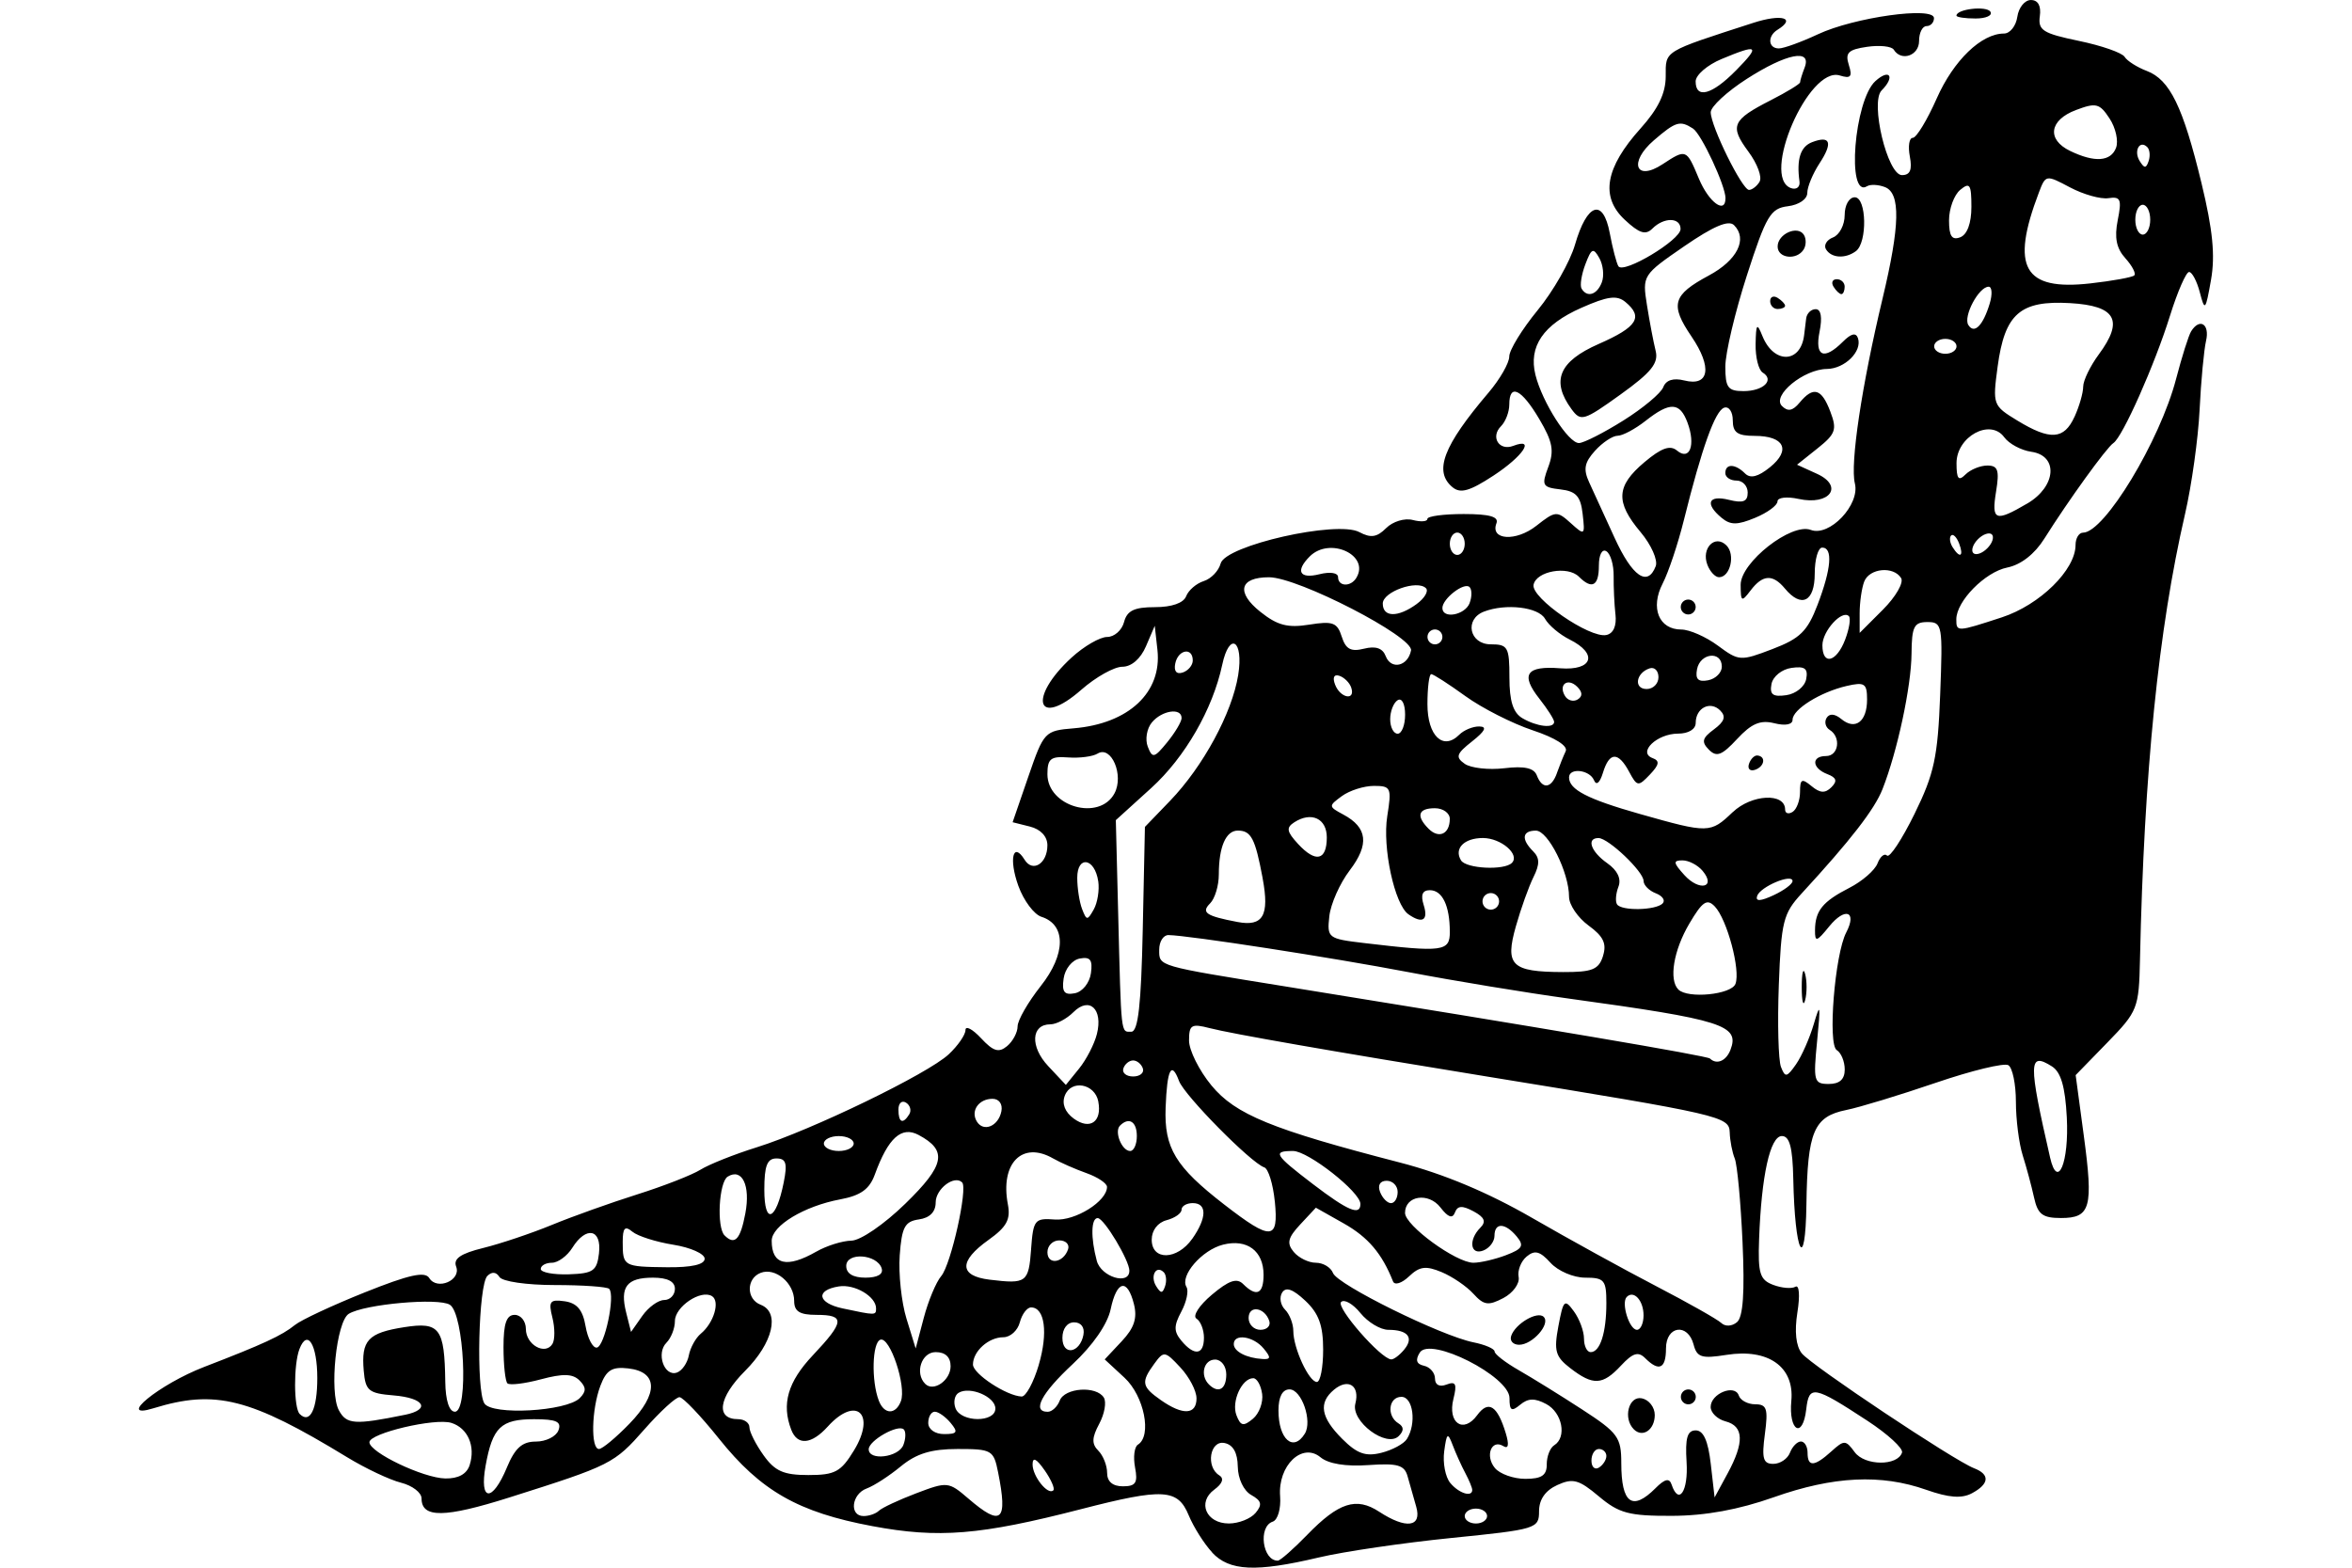 <?xml version="1.0" encoding="UTF-8" standalone="no"?>
<!-- Created with Inkscape (http://www.inkscape.org/) -->
<svg id="svg2" xmlns:rdf="http://www.w3.org/1999/02/22-rdf-syntax-ns#" xmlns="http://www.w3.org/2000/svg" height="45" width="67.5" version="1.1" xmlns:cc="http://creativecommons.org/ns#" xmlns:dc="http://purl.org/dc/elements/1.1/">
 <g id="g3496">
  <rect id="rect2990" opacity="0" height="45" width="67.5" y="0" x="3.5527e-15"/>
  <path id="path3457" d="m34.79 44.564c-0.231-0.248-0.535-0.729-0.676-1.069-0.315-0.761-0.728-0.784-3.091-0.175-2.892 0.746-4.086 0.843-5.988 0.487-2.129-0.398-3.201-1.01-4.405-2.515-0.517-0.647-1.025-1.18-1.128-1.186-0.103-0.006-0.557 0.41-1.008 0.923-0.869 0.987-0.956 1.031-3.871 1.954-1.863 0.59-2.525 0.598-2.525 0.029 0-0.167-0.265-0.37-0.588-0.451-0.323-0.081-1.021-0.41-1.55-0.733-2.788-1.7-3.782-1.951-5.56-1.403-1.089 0.336 0.177-0.694 1.46-1.188 1.691-0.651 2.232-0.901 2.603-1.203 0.177-0.144 1.08-0.566 2.007-0.937 1.269-0.508 1.726-0.61 1.849-0.411 0.224 0.363 0.923 0.065 0.772-0.329-0.087-0.227 0.127-0.374 0.78-0.535 0.495-0.122 1.381-0.42 1.969-0.662 0.588-0.242 1.688-0.635 2.445-0.874 0.757-0.239 1.575-0.558 1.818-0.71 0.243-0.152 0.971-0.442 1.618-0.644 1.577-0.494 4.908-2.108 5.506-2.668 0.265-0.248 0.481-0.561 0.481-0.696s0.201-0.03 0.446 0.233c0.353 0.379 0.509 0.426 0.748 0.228 0.166-0.138 0.302-0.394 0.302-0.568s0.299-0.694 0.663-1.155c0.725-0.915 0.733-1.764 0.02-1.99-0.211-0.067-0.509-0.466-0.661-0.886-0.278-0.768-0.154-1.289 0.179-0.751 0.233 0.377 0.654 0.109 0.654-0.416 0-0.252-0.193-0.459-0.499-0.536l-0.499-0.125 0.452-1.313c0.443-1.286 0.469-1.314 1.301-1.383 1.578-0.132 2.538-1.031 2.403-2.252l-0.077-0.691-0.252 0.588c-0.154 0.36-0.417 0.588-0.678 0.588-0.234 0-0.763 0.296-1.175 0.658-1.281 1.125-1.548 0.237-0.278-0.925 0.353-0.323 0.811-0.588 1.016-0.588 0.206 0 0.424-0.192 0.486-0.428 0.086-0.328 0.292-0.428 0.887-0.428 0.483 0 0.82-0.118 0.895-0.313 0.066-0.172 0.293-0.368 0.505-0.435s0.43-0.295 0.485-0.505c0.136-0.519 3.339-1.244 3.98-0.901 0.33 0.176 0.505 0.15 0.77-0.115 0.19-0.19 0.531-0.294 0.763-0.233 0.231 0.06 0.42 0.047 0.42-0.031s0.469-0.14 1.042-0.14c0.742 0 1.013 0.076 0.94 0.266-0.186 0.485 0.561 0.532 1.145 0.072 0.548-0.431 0.592-0.435 0.988-0.077 0.401 0.363 0.412 0.355 0.341-0.264-0.058-0.508-0.188-0.652-0.638-0.704-0.518-0.06-0.547-0.113-0.349-0.642 0.176-0.467 0.127-0.727-0.258-1.378-0.511-0.865-0.86-1.034-0.86-0.417 0 0.212-0.107 0.492-0.238 0.623-0.31 0.31-0.054 0.719 0.352 0.564 0.645-0.247 0.283 0.297-0.568 0.854-0.684 0.448-0.948 0.522-1.176 0.333-0.546-0.453-0.267-1.185 1.032-2.712 0.329-0.386 0.597-0.854 0.597-1.04 0-0.185 0.367-0.783 0.815-1.329 0.448-0.546 0.93-1.391 1.071-1.879 0.346-1.198 0.807-1.35 0.999-0.33 0.081 0.432 0.192 0.858 0.247 0.947 0.143 0.232 1.782-0.748 1.784-1.067 0.002-0.339-0.475-0.347-0.808-0.014-0.196 0.196-0.378 0.137-0.799-0.258-0.7-0.658-0.554-1.489 0.459-2.616 0.507-0.564 0.722-1.009 0.722-1.498 0-0.746-0.092-0.69 2.513-1.533 0.815-0.264 1.245-0.141 0.695 0.199-0.295 0.182-0.269 0.535 0.039 0.535 0.139 0 0.644-0.183 1.123-0.407 1.039-0.487 3.329-0.806 3.329-0.463 0 0.126-0.096 0.229-0.214 0.229-0.118 0-0.214 0.192-0.214 0.428 0 0.421-0.512 0.597-0.726 0.249-0.061-0.098-0.406-0.135-0.767-0.082-0.541 0.079-0.634 0.171-0.523 0.52 0.108 0.34 0.056 0.4-0.261 0.302-0.893-0.274-2.275 2.927-1.397 3.234 0.155 0.054 0.264-0.032 0.242-0.192-0.088-0.639 0.028-0.999 0.362-1.127 0.527-0.202 0.603 0.014 0.212 0.609-0.192 0.294-0.35 0.675-0.35 0.848 0 0.179-0.24 0.343-0.557 0.382-0.498 0.061-0.623 0.27-1.176 1.984-0.34 1.054-0.619 2.233-0.619 2.62 0 0.603 0.074 0.703 0.522 0.703 0.569 0 0.898-0.318 0.551-0.532-0.12-0.074-0.211-0.441-0.204-0.817 0.012-0.592 0.038-0.622 0.196-0.231 0.325 0.805 1.095 0.79 1.196-0.024 0.015-0.118 0.041-0.334 0.059-0.481s0.141-0.267 0.273-0.267c0.153 0 0.194 0.233 0.112 0.642-0.144 0.719 0.124 0.836 0.669 0.292 0.238-0.238 0.376-0.27 0.433-0.1 0.126 0.377-0.379 0.876-0.892 0.882-0.665 0.007-1.586 0.765-1.291 1.062 0.169 0.17 0.309 0.144 0.507-0.095 0.396-0.477 0.63-0.409 0.882 0.256 0.197 0.517 0.154 0.641-0.366 1.056l-0.589 0.47 0.573 0.261c0.778 0.355 0.367 0.917-0.527 0.721-0.338-0.074-0.607-0.042-0.607 0.071 0 0.113-0.289 0.325-0.642 0.471-0.512 0.212-0.707 0.212-0.962-0-0.49-0.406-0.382-0.665 0.214-0.515 0.404 0.101 0.535 0.05 0.535-0.21 0-0.189-0.144-0.344-0.321-0.344s-0.321-0.096-0.321-0.214c0-0.278 0.283-0.273 0.565 0.009 0.154 0.154 0.375 0.099 0.718-0.179 0.609-0.493 0.41-0.899-0.44-0.899-0.495 0-0.629-0.095-0.629-0.446 0-0.245-0.111-0.408-0.247-0.363-0.259 0.086-0.64 1.148-1.156 3.225-0.169 0.682-0.444 1.503-0.61 1.824-0.36 0.697-0.108 1.319 0.535 1.319 0.234 0 0.706 0.207 1.049 0.461 0.606 0.448 0.648 0.451 1.569 0.099 0.791-0.302 1.003-0.511 1.293-1.27 0.395-1.035 0.445-1.642 0.133-1.642-0.118 0-0.214 0.337-0.214 0.748 0 0.807-0.382 0.998-0.855 0.428-0.349-0.421-0.637-0.405-0.985 0.053-0.26 0.343-0.284 0.329-0.286-0.16-0.003-0.646 1.457-1.79 2.012-1.577 0.537 0.206 1.419-0.723 1.266-1.334-0.14-0.559 0.196-2.805 0.795-5.309 0.502-2.099 0.521-3.024 0.066-3.198-0.187-0.072-0.418-0.083-0.512-0.024-0.594 0.367-0.369-2.467 0.24-3.018 0.41-0.371 0.573-0.127 0.179 0.267-0.336 0.336 0.166 2.432 0.583 2.432 0.235 0 0.299-0.152 0.226-0.535-0.056-0.294-0.018-0.535 0.085-0.535 0.103 0 0.412-0.509 0.687-1.131 0.483-1.092 1.282-1.863 1.931-1.863 0.172 0 0.344-0.217 0.382-0.481 0.038-0.265 0.213-0.481 0.389-0.481 0.206 0 0.298 0.166 0.257 0.464-0.056 0.404 0.088 0.495 1.119 0.709 0.651 0.135 1.242 0.341 1.314 0.458 0.072 0.117 0.358 0.299 0.635 0.404 0.664 0.252 1.041 1.026 1.573 3.228 0.322 1.333 0.395 2.071 0.272 2.768-0.157 0.888-0.178 0.912-0.321 0.362-0.084-0.323-0.224-0.587-0.309-0.586-0.086 0.001-0.332 0.566-0.547 1.254-0.439 1.409-1.363 3.488-1.626 3.657-0.192 0.124-1.296 1.653-1.98 2.742-0.278 0.444-0.674 0.752-1.064 0.83-0.637 0.127-1.463 0.967-1.463 1.487 0 0.366 0.016 0.365 1.307-0.057 1.09-0.357 2.115-1.363 2.115-2.077 0-0.195 0.097-0.354 0.215-0.354 0.613 0 2.208-2.637 2.671-4.416 0.165-0.632 0.358-1.244 0.43-1.361 0.246-0.398 0.541-0.212 0.429 0.27-0.061 0.265-0.145 1.155-0.185 1.978-0.04 0.823-0.228 2.171-0.418 2.994-0.765 3.315-1.175 7.377-1.293 12.788-0.031 1.404-0.063 1.486-0.939 2.386l-0.907 0.932 0.233 1.734c0.279 2.072 0.197 2.368-0.654 2.368-0.529 0-0.667-0.105-0.773-0.588-0.071-0.323-0.217-0.867-0.325-1.208-0.108-0.341-0.196-1.033-0.196-1.538 0-0.505-0.097-0.978-0.216-1.052-0.119-0.074-1.057 0.154-2.085 0.505s-2.182 0.703-2.565 0.78c-0.936 0.189-1.116 0.617-1.146 2.712-0.029 2.008-0.333 1.415-0.377-0.734-0.019-0.904-0.105-1.23-0.327-1.23-0.337 0-0.588 1.136-0.654 2.961-0.036 0.982 0.021 1.167 0.404 1.311 0.245 0.093 0.532 0.117 0.638 0.054 0.11-0.066 0.135 0.25 0.057 0.737-0.087 0.547-0.042 0.968 0.128 1.177 0.286 0.352 4.37 3.076 4.941 3.295 0.464 0.178 0.441 0.451-0.06 0.719-0.294 0.157-0.662 0.129-1.31-0.099-1.298-0.458-2.666-0.392-4.376 0.213-1.01 0.357-1.961 0.531-2.924 0.534-1.233 0.004-1.518-0.072-2.097-0.559-0.574-0.483-0.745-0.529-1.193-0.325-0.343 0.156-0.523 0.415-0.523 0.752 0 0.499-0.073 0.521-2.513 0.767-1.382 0.139-3.096 0.391-3.809 0.56-1.806 0.427-2.564 0.392-3.062-0.143zm2.725-0.507c0.904-0.931 1.41-1.093 2.065-0.664 0.773 0.506 1.233 0.445 1.064-0.143-0.076-0.265-0.188-0.658-0.248-0.874-0.091-0.324-0.287-0.38-1.126-0.321-0.646 0.046-1.146-0.036-1.374-0.225-0.525-0.435-1.225 0.24-1.158 1.117 0.027 0.359-0.067 0.684-0.213 0.732-0.424 0.141-0.294 1.127 0.148 1.119 0.069-0.001 0.448-0.335 0.843-0.741zm-1.481-0.629c0.199-0.24 0.172-0.348-0.125-0.515-0.217-0.122-0.381-0.467-0.386-0.815-0.006-0.4-0.135-0.629-0.383-0.677-0.419-0.082-0.541 0.686-0.148 0.928 0.144 0.089 0.092 0.238-0.142 0.409-0.497 0.363-0.236 0.973 0.417 0.973 0.283 0 0.628-0.137 0.767-0.304zm6.644 0.09c0-0.118-0.144-0.214-0.321-0.214-0.176 0-0.321 0.096-0.321 0.214 0 0.118 0.144 0.214 0.321 0.214 0.176 0 0.321-0.096 0.321-0.214zm-17.454-0.152c0.084-0.084 0.565-0.309 1.069-0.501 0.896-0.34 0.93-0.337 1.499 0.152 0.952 0.819 1.135 0.656 0.852-0.756-0.127-0.637-0.182-0.668-1.16-0.668-0.759 0-1.183 0.13-1.631 0.498-0.332 0.274-0.773 0.56-0.979 0.635-0.437 0.159-0.508 0.792-0.089 0.792 0.157 0 0.354-0.069 0.438-0.152zm22.287-0.648c0.268-0.268 0.397-0.298 0.461-0.107 0.205 0.614 0.484 0.197 0.431-0.643-0.043-0.691 0.02-0.909 0.263-0.909 0.221 0 0.355 0.298 0.431 0.962l0.11 0.962 0.371-0.684c0.487-0.897 0.469-1.361-0.056-1.499-0.235-0.061-0.428-0.248-0.428-0.414 0-0.384 0.694-0.666 0.807-0.328 0.046 0.139 0.259 0.252 0.474 0.252 0.331 0 0.372 0.129 0.275 0.855-0.094 0.701-0.051 0.855 0.241 0.855 0.196 0 0.411-0.144 0.479-0.321s0.209-0.321 0.314-0.321c0.105 0 0.191 0.144 0.191 0.321 0 0.416 0.193 0.406 0.682-0.036 0.369-0.334 0.412-0.333 0.67 0.02 0.289 0.395 1.23 0.404 1.359 0.013 0.039-0.119-0.408-0.53-0.993-0.913-1.544-1.011-1.675-1.035-1.756-0.33-0.099 0.864-0.511 0.63-0.428-0.243 0.092-0.976-0.663-1.51-1.865-1.318-0.708 0.113-0.844 0.07-0.939-0.294-0.165-0.63-0.793-0.544-0.793 0.108 0 0.583-0.2 0.677-0.598 0.279-0.198-0.198-0.354-0.15-0.693 0.214-0.527 0.566-0.799 0.58-1.453 0.076-0.43-0.331-0.477-0.497-0.344-1.207 0.142-0.758 0.178-0.792 0.445-0.426 0.16 0.218 0.29 0.571 0.29 0.784 0 0.213 0.086 0.387 0.191 0.387 0.272 0 0.451-0.558 0.451-1.407 0-0.661-0.058-0.731-0.608-0.731-0.336 0-0.781-0.191-0.995-0.427-0.301-0.333-0.452-0.373-0.684-0.18-0.164 0.136-0.267 0.4-0.231 0.587 0.037 0.187-0.161 0.46-0.439 0.606-0.431 0.226-0.559 0.207-0.86-0.124-0.194-0.214-0.605-0.494-0.913-0.622-0.452-0.188-0.632-0.164-0.934 0.124-0.208 0.198-0.412 0.262-0.459 0.143-0.317-0.8-0.715-1.269-1.413-1.663l-0.801-0.452-0.447 0.479c-0.358 0.384-0.395 0.541-0.189 0.79 0.142 0.171 0.428 0.311 0.636 0.311 0.208 0 0.43 0.133 0.492 0.296 0.129 0.336 3.102 1.802 4.029 1.988 0.334 0.067 0.608 0.185 0.608 0.263 0 0.078 0.313 0.319 0.695 0.538s1.2 0.725 1.818 1.127c1.028 0.668 1.123 0.799 1.123 1.538 0 1.16 0.314 1.39 0.983 0.721zm-0.622-1.69c-0.315-0.315-0.149-0.963 0.227-0.89 0.206 0.04 0.374 0.255 0.374 0.479 0 0.425-0.349 0.664-0.601 0.411zm1.35-0.931c0-0.118 0.096-0.214 0.214-0.214 0.118 0 0.214 0.096 0.214 0.214 0 0.118-0.096 0.214-0.214 0.214-0.118 0-0.214-0.096-0.214-0.214zm-4.87-1.749c0.117-0.352 0.756-0.726 0.934-0.547 0.203 0.203-0.323 0.8-0.706 0.8-0.172 0-0.275-0.113-0.228-0.252zm-28.824 3.78c0.236-0.566 0.44-0.748 0.835-0.748 0.287 0 0.578-0.144 0.646-0.321 0.096-0.251-0.056-0.321-0.699-0.321-0.952 0-1.192 0.231-1.391 1.337-0.185 1.029 0.188 1.062 0.61 0.053zm15.432 0.073c-0.235-0.336-0.343-0.387-0.343-0.164 0 0.343 0.443 0.895 0.596 0.742 0.049-0.049-0.065-0.31-0.253-0.579zm12.274 0.565c0-0.06-0.089-0.277-0.198-0.481-0.109-0.204-0.272-0.564-0.361-0.799-0.144-0.379-0.173-0.359-0.245 0.173-0.045 0.331 0.033 0.74 0.174 0.909 0.248 0.299 0.631 0.419 0.631 0.198zm-9.676-0.644c-0.057-0.297-0.02-0.591 0.082-0.654 0.408-0.252 0.179-1.398-0.384-1.92l-0.569-0.527 0.488-0.52c0.359-0.382 0.452-0.664 0.351-1.066-0.189-0.752-0.494-0.685-0.669 0.149-0.09 0.425-0.511 1.034-1.086 1.57-0.905 0.842-1.182 1.371-0.719 1.371 0.121 0 0.276-0.144 0.344-0.321 0.142-0.371 1.052-0.433 1.266-0.086 0.08 0.129 0.02 0.468-0.133 0.753-0.213 0.398-0.219 0.577-0.025 0.771 0.139 0.139 0.252 0.426 0.252 0.637 0 0.249 0.159 0.385 0.453 0.385 0.369 0 0.433-0.1 0.349-0.54zm-19.095-0.072c0.171-0.539-0.055-1.057-0.525-1.206-0.468-0.148-2.353 0.296-2.353 0.555 0 0.291 1.546 1.029 2.178 1.04 0.377 0.006 0.617-0.127 0.7-0.388zm11.029-0.417c0.642-1.055 0.059-1.582-0.755-0.682-0.466 0.515-0.87 0.549-1.046 0.089-0.283-0.738-0.099-1.375 0.619-2.136 0.915-0.97 0.932-1.161 0.107-1.161-0.485 0-0.642-0.098-0.642-0.402 0-0.513-0.54-0.966-0.96-0.805-0.417 0.16-0.419 0.756-0.003 0.916 0.564 0.216 0.357 1.096-0.446 1.899-0.764 0.764-0.854 1.386-0.202 1.386 0.18 0 0.327 0.105 0.327 0.234 0 0.129 0.182 0.49 0.405 0.802 0.326 0.457 0.576 0.568 1.285 0.568 0.767 0 0.935-0.091 1.311-0.708zm19.881 0.4c0-0.228 0.096-0.475 0.214-0.547 0.369-0.228 0.233-0.937-0.228-1.183-0.328-0.175-0.52-0.171-0.748 0.019-0.25 0.208-0.307 0.172-0.307-0.192 0-0.623-2.28-1.777-2.575-1.304-0.133 0.213-0.096 0.331 0.122 0.378 0.173 0.038 0.315 0.203 0.315 0.368 0 0.182 0.13 0.249 0.332 0.171 0.264-0.101 0.304-0.018 0.197 0.411-0.174 0.694 0.285 1.01 0.681 0.469 0.323-0.441 0.58-0.279 0.821 0.517 0.1 0.33 0.076 0.46-0.068 0.371-0.343-0.212-0.534 0.278-0.244 0.628 0.142 0.171 0.535 0.311 0.874 0.311 0.467 0 0.615-0.1 0.615-0.415zm1.711-0.239c0-0.111-0.096-0.201-0.214-0.201-0.118 0-0.214 0.15-0.214 0.333 0 0.183 0.096 0.274 0.214 0.201 0.118-0.073 0.214-0.223 0.214-0.333zm-20.175-0.317c0.07-0.181 0.075-0.382 0.012-0.445-0.161-0.161-1.007 0.317-1.007 0.569 0 0.34 0.859 0.233 0.995-0.124zm14.449-0.168c0.282-0.443 0.183-1.213-0.155-1.213-0.37 0-0.433 0.547-0.088 0.76 0.16 0.099 0.164 0.212 0.011 0.365-0.349 0.349-1.379-0.419-1.246-0.929 0.135-0.518-0.203-0.74-0.611-0.402-0.453 0.376-0.384 0.795 0.234 1.412 0.426 0.426 0.672 0.514 1.121 0.401 0.316-0.079 0.647-0.257 0.734-0.395zm-22.31-0.442c0.835-0.862 0.822-1.488-0.033-1.587-0.467-0.054-0.63 0.046-0.8 0.495-0.256 0.675-0.283 1.818-0.042 1.818 0.095 0 0.488-0.327 0.875-0.726zm19.382 0.286c0.223-0.36-0.092-1.271-0.439-1.271-0.205 0-0.317 0.213-0.317 0.606 0 0.827 0.425 1.201 0.756 0.665zm-10.165-0.309c-0.146-0.176-0.351-0.321-0.454-0.321s-0.188 0.144-0.188 0.321c0 0.184 0.193 0.321 0.454 0.321 0.379 0 0.41-0.053 0.188-0.321zm-15.664-0.231c0.754-0.154 0.564-0.485-0.321-0.558-0.719-0.059-0.808-0.133-0.858-0.708-0.076-0.876 0.122-1.088 1.164-1.251 1.017-0.159 1.154 0.025 1.176 1.568 0.007 0.534 0.112 0.859 0.277 0.859 0.398 0 0.264-2.812-0.145-3.07-0.33-0.208-2.451-0.018-2.902 0.26-0.356 0.22-0.564 2.245-0.284 2.768 0.219 0.408 0.453 0.425 1.893 0.131zm24.603-0.606c-0.035-0.246-0.15-0.446-0.254-0.446-0.328 0-0.633 0.673-0.482 1.064 0.119 0.31 0.2 0.327 0.472 0.101 0.181-0.15 0.3-0.474 0.265-0.719zm-27.115-0.446c0-0.967-0.284-1.431-0.512-0.837-0.171 0.445-0.166 1.691 0.007 1.864 0.295 0.295 0.505-0.134 0.505-1.028zm19.46 0.87c0-0.339-0.733-0.65-1.058-0.449-0.114 0.07-0.152 0.269-0.086 0.442 0.157 0.409 1.144 0.415 1.144 0.008zm-11.927-0.3c0.19-0.19 0.187-0.311-0.009-0.507-0.193-0.193-0.472-0.201-1.107-0.031-0.467 0.125-0.9 0.177-0.961 0.115-0.061-0.061-0.112-0.529-0.112-1.038 0-0.681 0.085-0.927 0.321-0.927 0.176 0 0.321 0.182 0.321 0.405 0 0.453 0.554 0.765 0.762 0.429 0.074-0.119 0.073-0.459-0.001-0.755-0.118-0.469-0.072-0.529 0.353-0.469 0.352 0.05 0.519 0.248 0.598 0.711 0.061 0.353 0.206 0.631 0.322 0.619 0.226-0.024 0.538-1.504 0.356-1.687-0.06-0.06-0.761-0.109-1.557-0.109-0.813 0-1.512-0.102-1.592-0.232-0.091-0.147-0.219-0.158-0.347-0.029-0.255 0.255-0.326 3.268-0.086 3.657 0.217 0.351 2.355 0.232 2.74-0.152zm9.215 0.091c0.165-0.429-0.313-1.864-0.589-1.766-0.235 0.084-0.263 1.18-0.044 1.75 0.154 0.401 0.482 0.409 0.633 0.016zm8.484-0.086c0-0.213-0.208-0.611-0.463-0.884-0.442-0.475-0.476-0.48-0.748-0.106-0.387 0.529-0.363 0.658 0.19 1.045 0.631 0.442 1.022 0.421 1.022-0.054zm-4.527-0.958c0.272-0.92 0.174-1.649-0.22-1.649-0.116 0-0.261 0.192-0.323 0.428-0.061 0.235-0.274 0.428-0.472 0.428-0.426 0-0.873 0.402-0.873 0.784 0 0.267 0.965 0.901 1.397 0.918 0.121 0.005 0.343-0.404 0.492-0.909zm-2.53 0.039c0-0.262-0.151-0.405-0.428-0.405-0.408 0-0.607 0.605-0.3 0.912 0.239 0.239 0.728-0.101 0.728-0.507zm7.912 0.237c0-0.238-0.143-0.428-0.321-0.428-0.326 0-0.439 0.452-0.178 0.713 0.271 0.271 0.499 0.141 0.499-0.285zm2.78-0.711c0-0.699-0.125-1.042-0.512-1.406-0.357-0.335-0.559-0.406-0.666-0.232-0.085 0.137-0.047 0.356 0.084 0.487 0.131 0.131 0.238 0.407 0.238 0.613 0 0.494 0.448 1.464 0.676 1.464 0.099 0 0.18-0.416 0.18-0.925zm-18.205 0.164c0.043-0.223 0.198-0.503 0.344-0.624 0.374-0.308 0.559-0.93 0.321-1.078-0.32-0.198-1.064 0.303-1.064 0.716 0 0.208-0.109 0.486-0.242 0.62-0.301 0.301-0.068 0.98 0.296 0.859 0.147-0.049 0.302-0.271 0.346-0.494zm16.495-0.201c-0.293-0.353-0.855-0.435-0.855-0.125 0 0.213 0.364 0.402 0.828 0.429 0.237 0.014 0.242-0.045 0.027-0.304zm4.035 0.034c0.286-0.344 0.107-0.568-0.454-0.568-0.226 0-0.587-0.217-0.801-0.481-0.215-0.265-0.464-0.407-0.555-0.317-0.153 0.152 1.139 1.632 1.438 1.647 0.074 0.004 0.241-0.122 0.372-0.28zm-9.205-0.426c0.041-0.211-0.068-0.357-0.267-0.357-0.198 0-0.336 0.183-0.336 0.446 0 0.521 0.5 0.447 0.604-0.089zm3.459 0.084c0-0.228-0.097-0.475-0.215-0.548-0.119-0.073 0.079-0.38 0.441-0.684 0.49-0.413 0.717-0.49 0.899-0.308 0.381 0.381 0.586 0.289 0.586-0.265 0-0.685-0.473-1.039-1.161-0.866-0.608 0.153-1.249 0.895-1.051 1.216 0.068 0.11 0.001 0.428-0.148 0.706-0.219 0.41-0.219 0.57 0.001 0.835 0.372 0.449 0.648 0.412 0.648-0.087zm-7.539-1.77c0.281-0.333 0.768-2.518 0.599-2.687-0.222-0.222-0.759 0.184-0.759 0.574 0 0.272-0.169 0.444-0.481 0.488-0.405 0.057-0.492 0.221-0.551 1.031-0.038 0.529 0.049 1.347 0.194 1.818l0.264 0.855 0.233-0.881c0.128-0.485 0.353-1.024 0.5-1.197zm-7.953 0.689c0.17 0 0.309-0.144 0.309-0.321 0-0.212-0.212-0.321-0.629-0.321-0.754 0-0.956 0.264-0.769 1.005l0.139 0.553 0.321-0.458c0.177-0.252 0.46-0.458 0.63-0.458zm17.367 0.601c-0.132-0.397-0.593-0.462-0.593-0.085 0 0.186 0.152 0.339 0.339 0.339s0.3-0.114 0.254-0.254zm10.741-0.161c0-0.426-0.279-0.732-0.482-0.529-0.168 0.168 0.073 0.944 0.293 0.944 0.104 0 0.189-0.187 0.189-0.415zm2.841-2.099c-0.051-1.146-0.152-2.228-0.224-2.404-0.072-0.176-0.137-0.513-0.144-0.748-0.014-0.459-0.223-0.507-6.963-1.604-4.403-0.716-7.342-1.229-7.966-1.391-0.52-0.135-0.588-0.093-0.588 0.357 0 0.28 0.289 0.86 0.642 1.288 0.69 0.837 1.731 1.263 5.412 2.215 1.249 0.323 2.526 0.858 3.789 1.587 1.048 0.605 2.654 1.489 3.569 1.964 0.915 0.476 1.753 0.95 1.862 1.053 0.114 0.109 0.305 0.099 0.451-0.022 0.176-0.146 0.225-0.848 0.16-2.294zm-24.867 1.899c0-0.341-0.61-0.702-1.066-0.631-0.68 0.106-0.619 0.476 0.104 0.631 0.951 0.203 0.962 0.203 0.962 0zm8.255-1.038c-0.217-0.217-0.397 0.11-0.218 0.398 0.135 0.218 0.185 0.218 0.258 0.001 0.05-0.149 0.032-0.328-0.039-0.399zm-3.806-0.665c0.062-0.841 0.103-0.892 0.682-0.848 0.588 0.045 1.497-0.524 1.497-0.936 0-0.102-0.265-0.28-0.588-0.395s-0.755-0.305-0.959-0.422c-0.886-0.51-1.524 0.138-1.298 1.319 0.083 0.433-0.035 0.648-0.556 1.02-0.859 0.612-0.846 1.034 0.034 1.141 1.057 0.128 1.118 0.084 1.189-0.878zm-12.401 0.118c0.081-0.696-0.371-0.786-0.766-0.153-0.147 0.235-0.411 0.428-0.586 0.428-0.175 0-0.319 0.081-0.319 0.179s0.361 0.167 0.802 0.153c0.705-0.024 0.81-0.097 0.87-0.607zm8.113 0.435c-0.135-0.411-1.017-0.47-1.017-0.068 0 0.218 0.193 0.336 0.552 0.336 0.346 0 0.52-0.1 0.464-0.267zm7.109 0.071c0-0.301-0.727-1.511-0.909-1.513-0.192-0.002-0.204 0.564-0.026 1.228 0.124 0.462 0.934 0.709 0.934 0.285zm-12.189-0.347c0-0.141-0.404-0.322-0.898-0.401s-1.023-0.247-1.176-0.374c-0.215-0.179-0.278-0.112-0.278 0.295 0 0.699 0.021 0.711 1.27 0.725 0.707 0.008 1.082-0.077 1.082-0.245zm3.208-0.205c0.294-0.168 0.745-0.309 1.002-0.313 0.263-0.004 0.939-0.467 1.549-1.062 1.137-1.107 1.218-1.525 0.381-1.972-0.491-0.263-0.873 0.083-1.256 1.134-0.154 0.424-0.405 0.604-0.995 0.715-1.036 0.194-1.965 0.756-1.965 1.188 0 0.692 0.433 0.796 1.283 0.31zm7.222-0.067c0.046-0.14-0.068-0.254-0.254-0.254-0.186 0-0.339 0.152-0.339 0.339 0 0.378 0.46 0.312 0.593-0.085zm12.568 0.17c0.474-0.18 0.527-0.271 0.308-0.535-0.331-0.399-0.639-0.409-0.639-0.019 0 0.164-0.144 0.353-0.321 0.421-0.375 0.144-0.432-0.308-0.084-0.656 0.173-0.173 0.12-0.299-0.197-0.469-0.325-0.174-0.458-0.165-0.533 0.034-0.069 0.184-0.196 0.14-0.414-0.143-0.343-0.446-1.018-0.343-1.018 0.154 0 0.362 1.465 1.431 1.962 1.431 0.2 0 0.62-0.098 0.935-0.217zm-9.003-0.472c0.421-0.601 0.426-1.022 0.012-1.022-0.176 0-0.321 0.085-0.321 0.189 0 0.104-0.192 0.239-0.428 0.301-0.256 0.067-0.428 0.292-0.428 0.56 0 0.608 0.731 0.59 1.164-0.028zm-12.827-0.729c0.15-0.801-0.094-1.308-0.507-1.053-0.252 0.156-0.322 1.455-0.09 1.687 0.293 0.293 0.455 0.121 0.597-0.634zm15.194-0.343c-0.05-0.498-0.186-0.938-0.302-0.976-0.381-0.127-2.292-2.063-2.446-2.479-0.219-0.588-0.343-0.341-0.385 0.763-0.044 1.161 0.282 1.7 1.683 2.784 1.354 1.048 1.563 1.034 1.451-0.092zm-14.093-0.544c0.11-0.549 0.068-0.688-0.21-0.688-0.266 0-0.347 0.212-0.347 0.898 0 1.025 0.336 0.898 0.557-0.21zm16.55 0.617c0-0.341-1.499-1.519-1.932-1.519-0.601 0-0.539 0.104 0.573 0.953 1.005 0.767 1.359 0.915 1.359 0.567zm1.069-0.343c0-0.176-0.141-0.321-0.314-0.321-0.191 0-0.266 0.125-0.191 0.321 0.068 0.176 0.209 0.321 0.314 0.321s0.191-0.144 0.191-0.321zm19.204-2.139c-0.046-0.884-0.169-1.304-0.429-1.467-0.672-0.422-0.678-0.124-0.05 2.621 0.215 0.938 0.547 0.138 0.479-1.154zm-34.815 0.749c0-0.118-0.192-0.214-0.428-0.214s-0.428 0.096-0.428 0.214 0.192 0.214 0.428 0.214 0.428-0.096 0.428-0.214zm8.126-0.214c0-0.417-0.227-0.557-0.484-0.3-0.171 0.171 0.053 0.728 0.293 0.728 0.105 0 0.191-0.192 0.191-0.428zm-3.887-0.713c0.04-0.206-0.067-0.357-0.255-0.357-0.397 0-0.637 0.349-0.449 0.653 0.193 0.313 0.62 0.133 0.704-0.296zm2.782-0.278c-0.1-0.519-0.782-0.64-0.962-0.17-0.09 0.234 0.004 0.473 0.256 0.658 0.463 0.339 0.817 0.094 0.705-0.488zm-5.426 0.364c0.068-0.109 0.025-0.26-0.094-0.333-0.12-0.074-0.217 0.016-0.217 0.199 0 0.376 0.128 0.431 0.312 0.134zm5.385-2.303c0.18-0.716-0.216-1.085-0.673-0.628-0.192 0.192-0.49 0.35-0.662 0.35-0.555 0-0.588 0.641-0.061 1.201l0.505 0.538 0.38-0.469c0.209-0.258 0.439-0.704 0.511-0.992zm21.462 1.018c0-0.228-0.103-0.479-0.229-0.556-0.264-0.163-0.056-2.749 0.272-3.377 0.319-0.611-0.034-0.735-0.49-0.172-0.36 0.444-0.409 0.457-0.406 0.107 0.004-0.559 0.218-0.822 0.987-1.216 0.368-0.188 0.731-0.504 0.807-0.702 0.076-0.198 0.199-0.299 0.273-0.224 0.074 0.074 0.43-0.465 0.79-1.199 0.564-1.15 0.666-1.621 0.735-3.419 0.077-1.999 0.062-2.085-0.367-2.085-0.383 0-0.449 0.131-0.455 0.909-0.008 0.944-0.407 2.805-0.833 3.887-0.229 0.582-0.917 1.469-2.323 2.997-0.527 0.573-0.585 0.805-0.653 2.625-0.041 1.098-0.013 2.155 0.061 2.349 0.12 0.314 0.168 0.306 0.432-0.071 0.163-0.233 0.393-0.755 0.512-1.16 0.185-0.631 0.198-0.56 0.094 0.493-0.113 1.151-0.092 1.23 0.336 1.23 0.31 0 0.457-0.134 0.457-0.415zm-1.234-2.365c0-0.412 0.044-0.58 0.098-0.374s0.054 0.543 0 0.748-0.098 0.037-0.098-0.374zm-18.909 2.336c-0.042-0.126-0.168-0.23-0.28-0.23-0.112 0-0.238 0.103-0.28 0.23-0.042 0.126 0.084 0.23 0.28 0.23 0.196 0 0.322-0.103 0.28-0.23zm16.863-0.533c0.272-0.71-0.214-0.864-4.633-1.472-1.235-0.17-3.304-0.511-4.598-0.758-2.217-0.423-6.309-1.056-6.896-1.066-0.147-0.003-0.267 0.186-0.267 0.419 0 0.483-0.084 0.458 3.635 1.058 7.427 1.197 12.091 1.989 12.171 2.067 0.192 0.187 0.465 0.071 0.588-0.248zm-16.866-3.461 0.062-2.94 0.721-0.748c0.95-0.987 1.781-2.522 1.956-3.612 0.161-1.004-0.251-1.265-0.459-0.291-0.271 1.271-1.07 2.658-2.038 3.536l-1.015 0.921 0.067 2.663c0.09 3.567 0.073 3.412 0.376 3.411 0.198-0 0.284-0.765 0.33-2.94zm-1.488 1.262c0.055-0.386-0.018-0.481-0.321-0.423-0.218 0.041-0.423 0.296-0.462 0.573-0.055 0.386 0.018 0.481 0.321 0.423 0.218-0.041 0.423-0.296 0.462-0.573zm18.498 0.304c0.15-0.392-0.241-1.855-0.594-2.223-0.223-0.232-0.354-0.144-0.73 0.493-0.452 0.766-0.593 1.614-0.315 1.892 0.27 0.27 1.521 0.147 1.639-0.162zm-3.802-0.801c0.112-0.354 0.014-0.562-0.413-0.873-0.308-0.225-0.561-0.596-0.561-0.825 0-0.701-0.6-1.9-0.951-1.9-0.395 0-0.428 0.246-0.079 0.594 0.19 0.19 0.192 0.372 0.01 0.738-0.133 0.267-0.361 0.902-0.505 1.411-0.32 1.127-0.13 1.312 1.351 1.317 0.842 0.003 1.025-0.071 1.149-0.461zm-4.396-0.694c0-0.747-0.214-1.194-0.572-1.194-0.215 0-0.27 0.133-0.177 0.428 0.139 0.437-0.038 0.544-0.438 0.264-0.399-0.279-0.752-1.916-0.608-2.817 0.13-0.816 0.107-0.869-0.382-0.869-0.287 0-0.701 0.132-0.921 0.293-0.388 0.284-0.387 0.3 0.041 0.529 0.696 0.373 0.752 0.856 0.186 1.6-0.285 0.374-0.549 0.968-0.587 1.321-0.068 0.623-0.038 0.645 1 0.768 2.267 0.269 2.459 0.243 2.459-0.323zm-5.37-1.532c-0.215-1.149-0.331-1.373-0.714-1.373-0.342 0-0.545 0.467-0.545 1.258 0 0.32-0.112 0.694-0.25 0.831-0.264 0.264-0.12 0.362 0.784 0.534 0.736 0.14 0.923-0.184 0.724-1.249zm-4.72 0.081c-0.099-0.669-0.602-0.752-0.602-0.099 0 0.294 0.062 0.698 0.139 0.897 0.128 0.333 0.154 0.334 0.335 0.011 0.108-0.193 0.166-0.557 0.129-0.809zm11.469 0.452c-0.069-0.111-0.216-0.146-0.328-0.077s-0.146 0.216-0.077 0.328c0.069 0.111 0.216 0.146 0.328 0.077s0.146-0.216 0.077-0.328zm4.729 0.184c0.085-0.085-0.003-0.216-0.196-0.29-0.193-0.074-0.351-0.234-0.351-0.355 0-0.268-1.012-1.231-1.294-1.231-0.356 0-0.218 0.393 0.253 0.723 0.292 0.205 0.407 0.446 0.32 0.673-0.075 0.195-0.094 0.422-0.042 0.505 0.121 0.196 1.109 0.178 1.311-0.024zm3.728-0.64c0.003-0.231-0.927 0.159-1.016 0.427-0.053 0.16 0.094 0.153 0.468-0.02 0.3-0.139 0.547-0.322 0.548-0.407zm-2.58-0.293c-0.138-0.166-0.398-0.302-0.578-0.302-0.276 0-0.267 0.067 0.055 0.423 0.428 0.473 0.921 0.358 0.523-0.121zm-5.475-0.229c0.241-0.241-0.311-0.715-0.831-0.715-0.54 0-0.837 0.303-0.628 0.642 0.147 0.238 1.24 0.293 1.459 0.073zm-5.311-0.728c0.002-0.546-0.441-0.755-0.932-0.439-0.24 0.154-0.22 0.267 0.107 0.622 0.505 0.548 0.823 0.478 0.825-0.183zm3.53-0.534c0-0.169-0.192-0.308-0.428-0.308-0.481 0-0.548 0.221-0.18 0.59 0.295 0.295 0.607 0.15 0.607-0.282zm8.119-0.194c0.539-0.516 1.504-0.565 1.504-0.077 0 0.111 0.096 0.142 0.214 0.069 0.118-0.073 0.214-0.331 0.214-0.573 0-0.373 0.051-0.399 0.33-0.168 0.244 0.203 0.392 0.211 0.57 0.033 0.178-0.178 0.148-0.276-0.116-0.377-0.444-0.17-0.468-0.519-0.036-0.519 0.361 0 0.437-0.545 0.103-0.751-0.12-0.074-0.159-0.229-0.088-0.344 0.082-0.133 0.237-0.12 0.422 0.033 0.4 0.332 0.739 0.075 0.739-0.559 0-0.464-0.069-0.51-0.588-0.39-0.757 0.176-1.55 0.672-1.55 0.969 0 0.14-0.209 0.18-0.525 0.1-0.399-0.1-0.654 0.008-1.065 0.451-0.44 0.474-0.591 0.532-0.812 0.308-0.22-0.223-0.192-0.334 0.145-0.582 0.305-0.225 0.353-0.371 0.179-0.544-0.285-0.285-0.702-0.072-0.702 0.358 0 0.182-0.208 0.308-0.508 0.308-0.605 0-1.167 0.541-0.73 0.702 0.212 0.078 0.194 0.189-0.077 0.473-0.335 0.352-0.366 0.347-0.596-0.081-0.313-0.584-0.568-0.574-0.751 0.029-0.089 0.291-0.19 0.376-0.257 0.214-0.125-0.302-0.716-0.368-0.716-0.08 0 0.349 0.53 0.623 2.031 1.049 1.976 0.56 2.026 0.559 2.666-0.053zm0.467-1.387c0.047-0.141 0.155-0.249 0.241-0.241 0.256 0.026 0.206 0.32-0.07 0.412-0.141 0.047-0.218-0.03-0.171-0.171zm-18.209 0.845c0.277-0.518-0.091-1.384-0.486-1.14-0.138 0.085-0.518 0.134-0.845 0.11-0.501-0.038-0.594 0.037-0.594 0.482 0 0.931 1.492 1.357 1.925 0.549zm12.699-0.588c0.073-0.206 0.185-0.485 0.25-0.621 0.071-0.15-0.3-0.385-0.947-0.6-0.586-0.195-1.456-0.637-1.934-0.983-0.478-0.346-0.918-0.629-0.978-0.629-0.06 0-0.109 0.388-0.109 0.862 0 0.91 0.449 1.341 0.913 0.877 0.133-0.133 0.391-0.24 0.574-0.237 0.233 0.003 0.172 0.13-0.203 0.426-0.456 0.359-0.487 0.454-0.214 0.646 0.176 0.123 0.688 0.18 1.137 0.127 0.575-0.069 0.85-0.008 0.932 0.205 0.158 0.412 0.421 0.38 0.58-0.072zm-10.774-1.574c0-0.304-0.565-0.22-0.853 0.128-0.145 0.175-0.198 0.488-0.117 0.695 0.133 0.342 0.185 0.33 0.559-0.128 0.226-0.278 0.412-0.59 0.412-0.695zm6.415-0.096c0-0.31-0.093-0.49-0.214-0.415-0.118 0.073-0.214 0.319-0.214 0.547s0.096 0.415 0.214 0.415c0.118 0 0.214-0.246 0.214-0.547zm4.277 0.207c0-0.07-0.191-0.37-0.425-0.667-0.548-0.696-0.375-0.947 0.602-0.871 0.932 0.072 1.09-0.416 0.268-0.826-0.285-0.142-0.602-0.409-0.706-0.594-0.189-0.338-1.124-0.448-1.753-0.207-0.569 0.219-0.419 0.939 0.196 0.939 0.49 0 0.535 0.079 0.535 0.952 0 0.681 0.107 1.014 0.374 1.17 0.417 0.243 0.909 0.299 0.909 0.104zm0.664-1.006c-0.274-0.274-0.553-0.062-0.35 0.266 0.079 0.127 0.241 0.171 0.361 0.097 0.146-0.09 0.142-0.21-0.011-0.363zm-6.487 0.023c-0.046-0.14-0.199-0.292-0.339-0.339-0.156-0.052-0.204 0.046-0.124 0.254 0.149 0.389 0.591 0.47 0.463 0.085zm13.057-0.245c0.058-0.303-0.038-0.376-0.423-0.321-0.277 0.039-0.531 0.245-0.573 0.462-0.058 0.303 0.038 0.376 0.423 0.321 0.277-0.039 0.531-0.245 0.573-0.462zm-4.24-0.054c0-0.186-0.114-0.3-0.254-0.254-0.397 0.132-0.462 0.593-0.085 0.593 0.186 0 0.339-0.152 0.339-0.339zm1.818-0.306c0-0.458-0.621-0.392-0.711 0.076-0.055 0.286 0.032 0.373 0.318 0.318 0.217-0.042 0.394-0.219 0.394-0.394zm-15.183-0.175c0-0.387-0.419-0.316-0.502 0.085-0.046 0.223 0.034 0.321 0.214 0.261 0.158-0.053 0.288-0.208 0.288-0.345zm6.264-0.285c0.076-0.392-3.239-2.103-4.076-2.103-0.845 0-0.952 0.431-0.248 0.992 0.489 0.39 0.784 0.467 1.403 0.368 0.676-0.108 0.804-0.061 0.932 0.344 0.115 0.361 0.263 0.441 0.641 0.346 0.334-0.084 0.534-0.015 0.621 0.214 0.154 0.401 0.638 0.293 0.726-0.162zm12.459-0.314c0.118-0.31 0.166-0.613 0.107-0.672-0.195-0.195-0.76 0.425-0.76 0.835 0 0.59 0.405 0.489 0.653-0.163zm-11.559-0.077c0-0.118-0.096-0.214-0.214-0.214-0.118 0-0.214 0.096-0.214 0.214 0 0.118 0.096 0.214 0.214 0.214 0.118 0 0.214-0.096 0.214-0.214zm4.966-0.648c-0.032-0.29-0.055-0.786-0.051-1.102 0.004-0.316-0.089-0.634-0.208-0.708-0.124-0.077-0.216 0.099-0.216 0.414 0 0.584-0.197 0.692-0.574 0.315-0.321-0.321-1.226-0.159-1.301 0.234-0.072 0.378 1.608 1.538 2.087 1.441 0.204-0.042 0.301-0.26 0.264-0.594zm8.199-1.04c-0.218-0.352-0.912-0.286-1.06 0.102-0.071 0.186-0.13 0.593-0.13 0.905v0.566l0.668-0.668c0.367-0.367 0.602-0.775 0.522-0.905zm-13.902 0.743c0.228-0.167 0.347-0.371 0.265-0.453-0.25-0.25-1.239 0.101-1.239 0.44 0 0.4 0.437 0.406 0.975 0.013zm1.518-0.027c0.07-0.181 0.069-0.388-0.001-0.458-0.152-0.152-0.78 0.331-0.78 0.601 0 0.323 0.648 0.205 0.782-0.142zm-3.253-0.72c0.404-0.654-0.76-1.193-1.335-0.618-0.42 0.42-0.293 0.654 0.278 0.511 0.308-0.077 0.535-0.042 0.535 0.084 0 0.27 0.36 0.287 0.523 0.023zm8.594-0.337c0.067-0.175-0.128-0.615-0.434-0.979-0.727-0.864-0.702-1.323 0.109-2.006 0.488-0.411 0.738-0.5 0.937-0.334 0.365 0.303 0.539-0.16 0.301-0.801-0.22-0.593-0.502-0.606-1.204-0.053-0.299 0.235-0.66 0.428-0.802 0.428-0.142 0-0.434 0.193-0.648 0.43-0.306 0.339-0.342 0.531-0.168 0.909 0.122 0.263 0.45 0.981 0.73 1.593 0.508 1.111 0.948 1.415 1.179 0.813zm-5.481-0.645c0-0.176-0.096-0.321-0.214-0.321-0.118 0-0.214 0.144-0.214 0.321s0.096 0.321 0.214 0.321c0.118 0 0.214-0.144 0.214-0.321zm14.188-0.009c-0.07-0.181-0.172-0.284-0.229-0.228-0.056 0.056-0.038 0.205 0.039 0.33 0.211 0.341 0.334 0.275 0.19-0.102zm0.955-0.084c0.053-0.16-0.027-0.241-0.187-0.187-0.154 0.051-0.323 0.22-0.374 0.374-0.053 0.16 0.027 0.241 0.187 0.187 0.154-0.051 0.323-0.22 0.374-0.374zm1.002-1.062c0.831-0.487 0.9-1.374 0.115-1.485-0.289-0.041-0.64-0.229-0.778-0.419-0.399-0.546-1.368-0.018-1.368 0.746 0 0.453 0.057 0.525 0.257 0.325 0.141-0.141 0.424-0.257 0.628-0.257 0.305 0 0.35 0.134 0.25 0.748-0.136 0.838-0.024 0.881 0.897 0.341zm-11.592-2.383c0.564-0.354 1.079-0.784 1.145-0.957 0.078-0.204 0.289-0.271 0.604-0.192 0.717 0.18 0.808-0.375 0.206-1.262-0.622-0.916-0.544-1.191 0.496-1.75 0.817-0.438 1.123-1.048 0.725-1.446-0.156-0.156-0.589 0.028-1.43 0.606-1.195 0.823-1.204 0.838-1.069 1.69 0.075 0.473 0.187 1.062 0.249 1.31 0.089 0.356-0.123 0.619-1.01 1.256-1.056 0.759-1.138 0.783-1.405 0.418-0.593-0.811-0.36-1.369 0.781-1.87 1.107-0.486 1.288-0.772 0.766-1.205-0.243-0.202-0.51-0.166-1.265 0.168-1.094 0.484-1.52 1.108-1.316 1.927 0.196 0.785 0.946 1.959 1.249 1.954 0.137-0.002 0.711-0.294 1.275-0.648zm12.948-0.107c0.137-0.3 0.248-0.688 0.248-0.864s0.202-0.592 0.448-0.926c0.725-0.98 0.492-1.396-0.822-1.472-1.435-0.083-1.877 0.304-2.081 1.82-0.147 1.096-0.138 1.122 0.564 1.55 0.945 0.576 1.342 0.55 1.642-0.108zm-3.387-2.022c0-0.118-0.144-0.214-0.321-0.214s-0.321 0.096-0.321 0.214c0 0.118 0.144 0.214 0.321 0.214s0.321-0.096 0.321-0.214zm0.953-1.23c0.08-0.265 0.066-0.481-0.031-0.481-0.283 0-0.735 0.851-0.584 1.097 0.17 0.275 0.422 0.023 0.615-0.615zm-11.133-0.606c0.072-0.187 0.04-0.499-0.07-0.695-0.174-0.31-0.227-0.287-0.403 0.179-0.111 0.294-0.16 0.607-0.108 0.695 0.158 0.268 0.444 0.18 0.581-0.179zm15.282-0.201c0.054-0.054-0.062-0.276-0.258-0.493-0.256-0.283-0.317-0.59-0.218-1.089 0.12-0.6 0.084-0.687-0.266-0.634-0.223 0.034-0.719-0.106-1.102-0.309-0.692-0.367-0.699-0.366-0.895 0.149-0.818 2.151-0.438 2.822 1.475 2.607 0.641-0.072 1.21-0.176 1.264-0.23zm-4.675-1.968c0-0.644-0.046-0.714-0.321-0.486-0.176 0.146-0.321 0.54-0.321 0.875 0 0.453 0.082 0.577 0.321 0.486 0.201-0.077 0.321-0.404 0.321-0.875zm5.132 0.37c0-0.235-0.096-0.428-0.214-0.428-0.118 0-0.214 0.192-0.214 0.428s0.096 0.428 0.214 0.428c0.118 0 0.214-0.192 0.214-0.428zm-12.189-0.615c0-0.361-0.692-1.845-0.933-2.001-0.372-0.24-0.494-0.204-1.121 0.336-0.734 0.631-0.529 1.198 0.248 0.688 0.679-0.445 0.684-0.442 1.043 0.416 0.283 0.677 0.762 1.029 0.762 0.561zm0.977-0.476c0.08-0.129-0.063-0.516-0.318-0.86-0.547-0.74-0.472-0.911 0.641-1.479 0.463-0.236 0.841-0.467 0.841-0.514s0.058-0.237 0.13-0.423c0.211-0.55-0.52-0.407-1.661 0.326-0.569 0.365-1.034 0.796-1.034 0.957 0 0.4 0.902 2.229 1.099 2.229 0.087 0 0.224-0.105 0.303-0.234zm11.127-0.992c-0.217-0.217-0.397 0.11-0.218 0.398 0.135 0.218 0.185 0.218 0.258 0.001 0.05-0.149 0.032-0.328-0.039-0.399zm-0.896 0.019c0.074-0.193-0.009-0.571-0.185-0.839-0.286-0.437-0.388-0.463-0.967-0.244-0.764 0.288-0.843 0.846-0.166 1.173 0.704 0.34 1.166 0.308 1.319-0.09zm-10.906-2.221c0.704-0.717 0.64-0.767-0.417-0.326-0.408 0.17-0.742 0.459-0.742 0.642 0 0.512 0.472 0.384 1.158-0.316zm-1.586 15.403c0-0.118 0.096-0.214 0.214-0.214 0.118 0 0.214 0.096 0.214 0.214s-0.096 0.214-0.214 0.214c-0.118 0-0.214-0.096-0.214-0.214zm0.764-1.212c-0.182-0.475 0.22-0.883 0.547-0.556 0.262 0.262 0.11 0.913-0.213 0.913-0.109 0-0.259-0.16-0.334-0.357zm1.802-7.568c0-0.125 0.096-0.167 0.214-0.094 0.118 0.073 0.214 0.175 0.214 0.226s-0.096 0.094-0.214 0.094c-0.118 0-0.214-0.102-0.214-0.226zm1.818-0.415c-0.073-0.118-0.03-0.214 0.094-0.214 0.125 0 0.226 0.096 0.226 0.214s-0.042 0.214-0.094 0.214-0.154-0.096-0.226-0.214zm-1.604-1.153c0-0.363 0.578-0.619 0.754-0.334 0.07 0.112 0.067 0.301-0.006 0.418-0.198 0.32-0.748 0.258-0.748-0.084zm1.389 0.083c-0.073-0.118 0.017-0.273 0.201-0.344 0.184-0.071 0.334-0.359 0.334-0.64 0-0.288 0.127-0.512 0.29-0.512 0.341 0 0.366 1.3 0.031 1.547-0.305 0.224-0.701 0.2-0.856-0.052zm3.743-6.71c0-0.19 0.865-0.289 0.975-0.112 0.066 0.107-0.127 0.194-0.427 0.194-0.301 0-0.547-0.037-0.547-0.082z"/>
 </g>
</svg>
